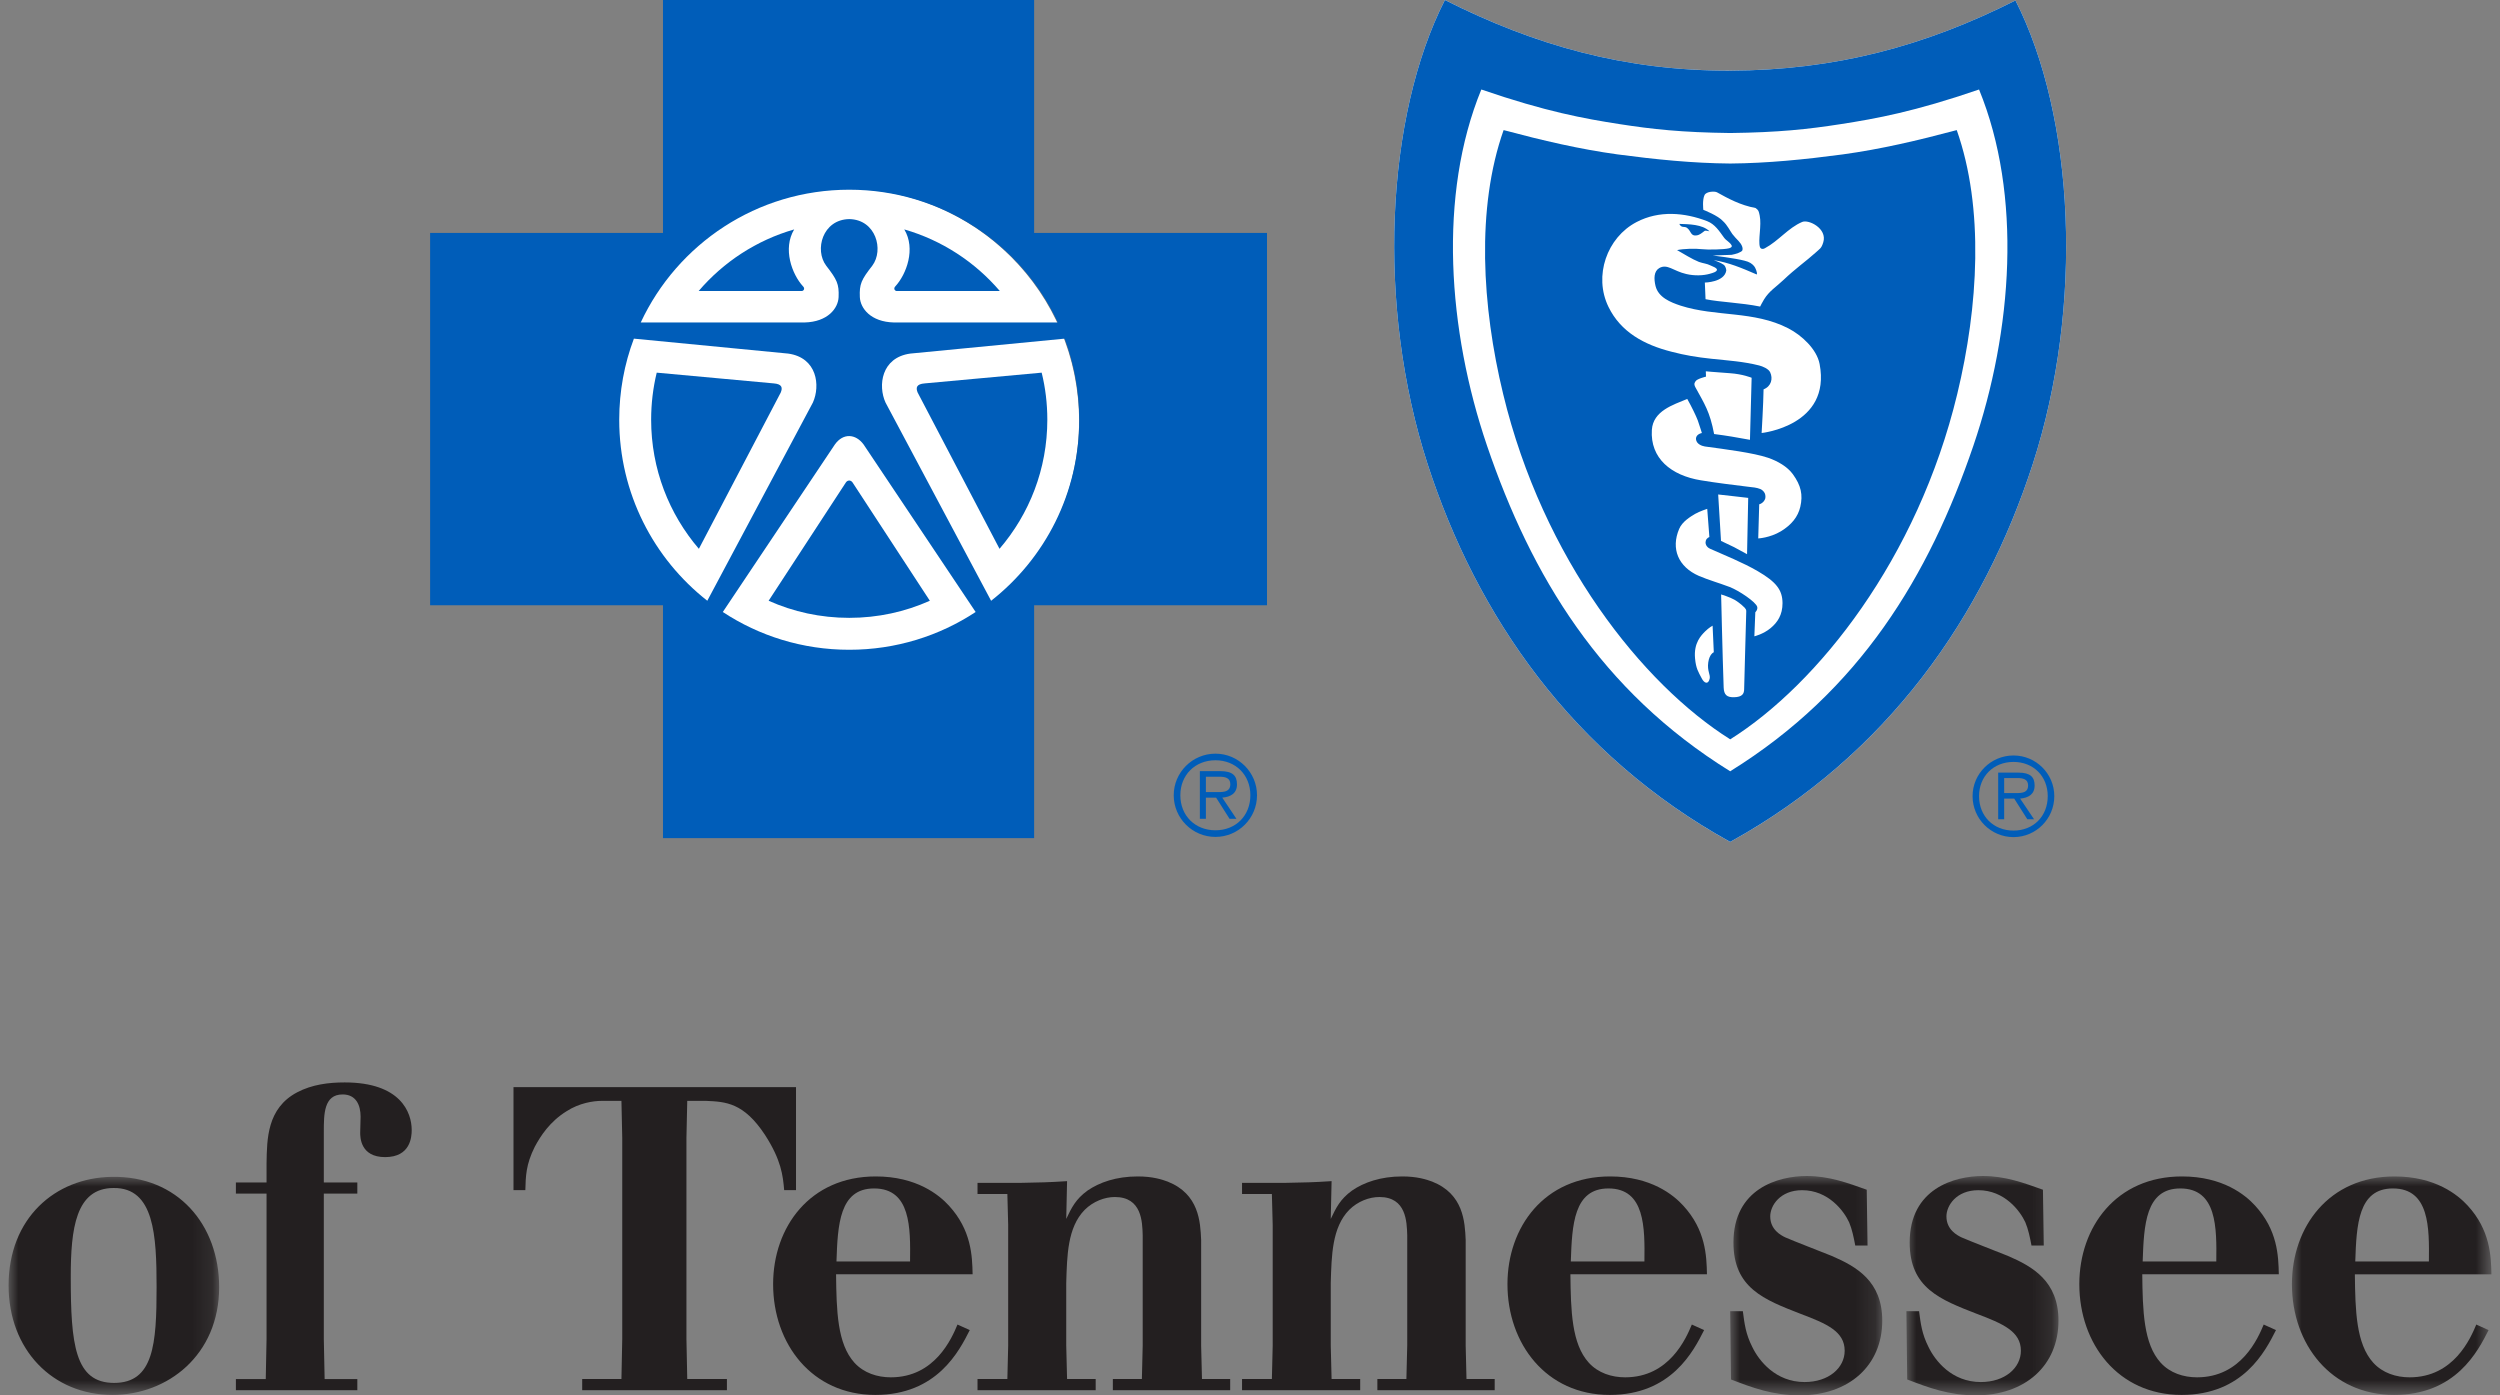 <?xml version="1.0" encoding="UTF-8"?>
<svg width="129px" height="72px" viewBox="0 0 129 72" version="1.1" xmlns="http://www.w3.org/2000/svg" xmlns:xlink="http://www.w3.org/1999/xlink">
    <rect x="0" y="0" width="129" height="72" fill="#808080" stroke="none"/>
    <title>Logos/BlueCross/Stacked/BlueCross</title>
    <defs>
        <polygon id="path-1" points="0 7.10542736e-15 10.865 7.10542736e-15 10.865 11.253 0 11.253"></polygon>
        <polygon id="path-3" points="0 -7.10542736e-15 7.847 -7.10542736e-15 7.847 11.318 0 11.318"></polygon>
        <polygon id="path-5" points="0 -7.10542736e-15 7.847 -7.10542736e-15 7.847 11.318 0 11.318"></polygon>
        <polygon id="path-7" points="0 -7.10542736e-15 10.295 -7.10542736e-15 10.295 11.274 0 11.274"></polygon>
    </defs>
    <g id="Logos/BlueCross/Stacked/BlueCross" stroke="none" stroke-width="1" fill="none" fill-rule="evenodd">
        <g id="BCBST-Logo" transform="translate(0.443, 0)">
            <g id="Group-3" transform="translate(0, 60.725)">
                <mask id="mask-2" fill="white">
                    <use xlink:href="#path-1"></use>
                </mask>
                <g id="Clip-2"></g>
                <path d="M10.865,5.694 C10.865,9.194 8.207,11.253 5.359,11.253 C2.258,11.253 -6.65637394e-05,8.905 -6.65637394e-05,5.605 C-6.65637394e-05,2.127 2.405,0.046 5.316,0.001 C8.734,-0.065 10.865,2.481 10.865,5.694 M3.208,5.162 C3.208,8.639 3.418,10.634 5.444,10.634 C7.49,10.634 7.637,8.617 7.637,5.694 C7.637,3.013 7.512,0.555 5.422,0.576 C3.46,0.576 3.208,2.681 3.208,5.162" id="Fill-1" fill="#231F20" mask="url(#mask-2)"></path>
            </g>
            <path d="M18.164,57.625 C18.164,57.027 17.932,56.473 17.236,56.473 C16.266,56.473 16.266,57.492 16.266,58.4 L16.266,61.014 L17.995,61.014 L17.995,61.59 L16.266,61.59 L16.266,69.098 L16.308,71.159 L17.995,71.159 L17.995,71.734 L11.729,71.734 L11.729,71.159 L13.27,71.159 L13.311,69.098 L13.311,61.59 L11.729,61.59 L11.729,61.014 L13.311,61.014 L13.311,60.017 C13.333,58.777 13.333,57.182 14.894,56.362 C15.654,55.964 16.497,55.853 17.341,55.853 C20.232,55.853 20.801,57.404 20.801,58.311 C20.801,58.665 20.738,59.707 19.429,59.707 C18.143,59.707 18.143,58.665 18.143,58.444 L18.164,57.625 Z" id="Fill-4" fill="#231F20"></path>
            <path d="M26.053,56.097 L40.631,56.097 L40.631,61.412 L40.02,61.412 C39.956,60.659 39.872,59.863 39.027,58.555 C37.931,56.894 37.003,56.85 35.99,56.805 L35.019,56.805 L34.977,58.733 L34.977,69.075 L35.019,71.158 L37.066,71.158 L37.066,71.735 L29.598,71.735 L29.598,71.158 L31.623,71.158 L31.665,69.075 L31.665,58.733 L31.623,56.805 L30.61,56.805 C30.168,56.805 29.449,56.916 28.796,57.337 C27.93,57.869 27.446,58.622 27.151,59.175 C26.686,60.106 26.686,60.704 26.665,61.412 L26.053,61.412 L26.053,56.097 Z" id="Fill-6" fill="#231F20"></path>
            <path d="M49.597,68.633 C49.048,69.718 47.909,71.978 44.724,71.978 C41.453,71.978 39.45,69.342 39.45,66.263 C39.45,63.317 41.348,60.704 44.744,60.704 C46.854,60.704 48.014,61.656 48.521,62.21 C49.681,63.473 49.724,64.801 49.744,65.753 L42.698,65.753 C42.719,67.636 42.761,69.342 43.647,70.317 C44.132,70.849 44.829,71.07 45.525,71.07 C47.803,71.07 48.669,69.054 48.964,68.346 L49.597,68.633 Z M46.516,65.09 C46.538,63.362 46.558,61.324 44.66,61.324 C42.867,61.324 42.783,63.207 42.719,65.09 L46.516,65.09 Z" id="Fill-8" fill="#231F20"></path>
            <path d="M61.579,71.158 L63.034,71.158 L63.034,71.733 L56.98,71.733 L56.98,71.158 L58.478,71.158 L58.52,69.431 L58.52,63.738 C58.5,63.051 58.478,61.766 57.085,61.766 C56.559,61.766 55.968,61.989 55.524,62.431 C54.638,63.34 54.618,64.78 54.575,66.197 L54.575,69.431 L54.618,71.158 L56.094,71.158 L56.094,71.733 L49.997,71.733 L49.997,71.158 L51.537,71.158 L51.579,69.431 L51.579,63.207 L51.537,61.612 L49.997,61.612 L49.997,61.037 L52.17,61.037 C53.309,61.013 53.605,61.013 54.618,60.947 L54.575,62.896 C54.849,62.321 55.06,61.877 55.672,61.434 C56.285,61.013 57.149,60.704 58.268,60.704 C59.026,60.704 59.511,60.859 59.807,60.97 C61.431,61.612 61.495,63.051 61.536,63.982 L61.536,69.431 L61.579,71.158 Z" id="Fill-10" fill="#231F20"></path>
            <path d="M75.228,71.158 L76.683,71.158 L76.683,71.733 L70.629,71.733 L70.629,71.158 L72.127,71.158 L72.17,69.431 L72.17,63.738 C72.148,63.051 72.127,61.766 70.734,61.766 C70.207,61.766 69.617,61.989 69.173,62.431 C68.288,63.34 68.267,64.78 68.224,66.197 L68.224,69.431 L68.267,71.158 L69.743,71.158 L69.743,71.733 L63.646,71.733 L63.646,71.158 L65.186,71.158 L65.228,69.431 L65.228,63.207 L65.186,61.612 L63.646,61.612 L63.646,61.037 L65.819,61.037 C66.958,61.013 67.254,61.013 68.267,60.947 L68.224,62.896 C68.499,62.321 68.709,61.877 69.321,61.434 C69.932,61.013 70.798,60.704 71.915,60.704 C72.675,60.704 73.16,60.859 73.456,60.97 C75.08,61.612 75.144,63.051 75.186,63.982 L75.186,69.431 L75.228,71.158 Z" id="Fill-12" fill="#231F20"></path>
            <path d="M87.489,68.633 C86.94,69.718 85.801,71.978 82.615,71.978 C79.345,71.978 77.342,69.342 77.342,66.263 C77.342,63.317 79.24,60.704 82.636,60.704 C84.746,60.704 85.906,61.656 86.413,62.21 C87.573,63.473 87.616,64.801 87.636,65.753 L80.59,65.753 C80.611,67.636 80.653,69.342 81.54,70.317 C82.024,70.849 82.721,71.07 83.417,71.07 C85.695,71.07 86.561,69.054 86.856,68.346 L87.489,68.633 Z M84.409,65.09 C84.43,63.362 84.45,61.324 82.553,61.324 C80.759,61.324 80.674,63.207 80.611,65.09 L84.409,65.09 Z" id="Fill-14" fill="#231F20"></path>
            <g id="Group-18" transform="translate(88.834, 60.682)">
                <mask id="mask-4" fill="white">
                    <use xlink:href="#path-3"></use>
                </mask>
                <g id="Clip-17"></g>
                <path d="M0.654,6.977 C0.738,7.619 0.801,8.151 1.138,8.816 C1.476,9.525 2.341,10.632 3.839,10.632 C5.084,10.632 5.908,9.901 5.908,9.015 C5.908,8.018 4.978,7.619 3.628,7.11 C1.751,6.379 0.169,5.78 0.169,3.433 C0.169,0.642 2.489,-7.10542736e-15 3.945,-7.10542736e-15 C5.105,-7.10542736e-15 6.055,0.354 7.046,0.708 L7.088,3.588 L6.455,3.588 C6.371,3.145 6.287,2.746 6.139,2.392 C5.865,1.795 5.063,0.732 3.712,0.732 C2.573,0.732 2.067,1.529 2.067,2.083 C2.067,2.769 2.615,3.057 2.847,3.168 C3.186,3.322 4.852,3.965 5.232,4.12 C6.519,4.673 7.847,5.427 7.847,7.464 C7.847,9.79 6.118,11.318 3.586,11.318 C2.193,11.318 1.138,10.92 0.042,10.499 L0,6.977 L0.654,6.977 Z" id="Fill-16" fill="#231F20" mask="url(#mask-4)"></path>
            </g>
            <g id="Group-21" transform="translate(97.927, 60.682)">
                <mask id="mask-6" fill="white">
                    <use xlink:href="#path-5"></use>
                </mask>
                <g id="Clip-20"></g>
                <path d="M0.654,6.977 C0.738,7.619 0.801,8.151 1.138,8.816 C1.476,9.525 2.341,10.632 3.839,10.632 C5.084,10.632 5.908,9.901 5.908,9.015 C5.908,8.018 4.978,7.619 3.628,7.11 C1.751,6.379 0.169,5.78 0.169,3.433 C0.169,0.642 2.489,-7.10542736e-15 3.945,-7.10542736e-15 C5.105,-7.10542736e-15 6.055,0.354 7.046,0.708 L7.088,3.588 L6.455,3.588 C6.371,3.145 6.287,2.746 6.139,2.392 C5.865,1.795 5.063,0.732 3.712,0.732 C2.574,0.732 2.066,1.529 2.066,2.083 C2.066,2.769 2.615,3.057 2.847,3.168 C3.186,3.322 4.852,3.965 5.232,4.12 C6.519,4.673 7.847,5.427 7.847,7.464 C7.847,9.79 6.118,11.318 3.586,11.318 C2.193,11.318 1.138,10.92 0.042,10.499 L0,6.977 L0.654,6.977 Z" id="Fill-19" fill="#231F20" mask="url(#mask-6)"></path>
            </g>
            <path d="M116.997,68.633 C116.449,69.718 115.31,71.978 112.124,71.978 C108.854,71.978 106.85,69.342 106.85,66.263 C106.85,63.317 108.749,60.704 112.145,60.704 C114.255,60.704 115.415,61.656 115.921,62.21 C117.082,63.473 117.124,64.801 117.144,65.753 L110.098,65.753 C110.119,67.636 110.162,69.342 111.048,70.317 C111.533,70.849 112.229,71.07 112.925,71.07 C115.204,71.07 116.069,69.054 116.364,68.346 L116.997,68.633 Z M113.918,65.09 C113.938,63.362 113.958,61.324 112.06,61.324 C110.267,61.324 110.183,63.207 110.119,65.09 L113.918,65.09 Z" id="Fill-22" fill="#231F20"></path>
            <g id="Group-26" transform="translate(117.82, 60.704)">
                <mask id="mask-8" fill="white">
                    <use xlink:href="#path-7"></use>
                </mask>
                <g id="Clip-25"></g>
                <path d="M10.147,7.93 C9.598,9.015 8.46,11.274 5.274,11.274 C2.004,11.274 0,8.638 0,5.559 C0,2.613 1.898,-7.10542736e-15 5.294,-7.10542736e-15 C7.405,-7.10542736e-15 8.565,0.953 9.071,1.506 C10.232,2.769 10.274,4.098 10.295,5.05 L3.248,5.05 C3.269,6.933 3.312,8.638 4.198,9.613 C4.683,10.145 5.379,10.366 6.075,10.366 C8.354,10.366 9.219,8.35 9.514,7.642 L10.147,7.93 Z M7.068,4.386 C7.088,2.658 7.108,0.62 5.21,0.62 C3.417,0.62 3.333,2.503 3.269,4.386 L7.068,4.386 Z" id="Fill-24" fill="#231F20" mask="url(#mask-8)"></path>
            </g>
            <polygon id="Fill-27" fill="#FFFFFF" points="90.051 29.639 90.07 26.333 88.342 26.231 88.417 29.031"></polygon>
            <path d="M103.555,0.023 C98.905,2.369 94.271,3.627 88.834,3.645 C83.399,3.659 78.763,2.343 74.114,0 C71.056,6.008 70.579,15.774 73.216,23.93 C75.761,31.788 80.694,38.944 88.834,43.443 C96.976,38.944 101.909,31.788 104.452,23.93 C107.092,15.774 106.608,6.036 103.555,0.023" id="Fill-29" fill="#FFFFFF"></path>
            <path d="M43.246,33.721 C49.868,33.721 55.238,28.353 55.238,21.73 C55.238,15.107 49.868,9.737 43.246,9.737 C36.623,9.737 31.254,15.107 31.254,21.73 C31.254,28.353 36.623,33.721 43.246,33.721" id="Fill-31" fill="#FFFFFF"></path>
            <path d="M62.275,42.843 C61.223,42.843 60.463,42.09 60.463,41.035 C60.463,39.989 61.223,39.23 62.275,39.23 C63.321,39.23 64.076,39.989 64.076,41.035 C64.076,42.09 63.321,42.843 62.275,42.843 M62.275,38.889 C61.087,38.889 60.121,39.855 60.121,41.035 C60.121,42.222 61.087,43.185 62.275,43.185 C63.458,43.185 64.419,42.222 64.419,41.035 C64.419,39.855 63.458,38.889 62.275,38.889" id="Fill-33" fill="#005DB9"></path>
            <path d="M62.218,40.87 L61.781,40.87 L61.781,40.078 L62.459,40.078 C62.754,40.078 63.042,40.122 63.042,40.467 C63.042,40.929 62.561,40.87 62.218,40.87 M63.385,40.474 C63.385,40.033 63.168,39.79 62.528,39.79 L61.47,39.79 L61.47,42.25 L61.781,42.25 L61.781,41.158 L62.308,41.158 L63.001,42.25 L63.356,42.25 L62.625,41.158 C63.052,41.123 63.385,40.943 63.385,40.474" id="Fill-35" fill="#005DB9"></path>
            <path d="M43.378,24.796 C43.314,24.796 43.255,24.825 43.209,24.888 L39.218,30.999 C40.489,31.568 41.895,31.881 43.378,31.881 C44.859,31.881 46.264,31.568 47.537,30.999 L43.544,24.888 C43.497,24.825 43.436,24.796 43.378,24.796" id="Fill-37" fill="#005DB9"></path>
            <path d="M39.477,19.783 L33.444,19.229 C33.255,20.007 33.156,20.825 33.156,21.656 C33.156,24.204 34.083,26.526 35.619,28.319 L39.845,20.251 C39.946,20.004 39.911,19.816 39.477,19.783" id="Fill-39" fill="#005DB9"></path>
            <path d="M40.537,11.838 C38.593,12.396 36.888,13.519 35.61,15.014 L40.949,15.014 C41.045,14.99 41.098,14.874 40.989,14.771 C40.422,14.15 39.936,12.837 40.537,11.838" id="Fill-41" fill="#005DB9"></path>
            <path d="M51.146,15.014 C49.867,13.52 48.161,12.396 46.218,11.838 C46.82,12.837 46.33,14.149 45.761,14.77 C45.658,14.874 45.708,14.989 45.805,15.014 L51.146,15.014 Z" id="Fill-43" fill="#005DB9"></path>
            <path d="M47.275,19.783 C46.841,19.816 46.807,20.004 46.906,20.251 L51.132,28.319 C52.67,26.526 53.599,24.204 53.599,21.656 C53.599,20.825 53.5,20.007 53.307,19.229 L47.275,19.783 Z" id="Fill-45" fill="#005DB9"></path>
            <path d="M50.7,30.999 L50.706,31.015 L45.25,20.772 C44.853,19.901 45.029,18.453 46.524,18.245 L54.489,17.474 L54.49,17.474 L54.489,17.474 C54.98,18.775 55.245,20.189 55.245,21.663 C55.245,25.45 53.469,28.828 50.7,30.999 L50.7,30.999 Z M49.906,31.586 L49.9,31.579 C48.03,32.812 45.787,33.528 43.378,33.528 C40.964,33.528 38.726,32.812 36.854,31.579 L36.848,31.586 L36.848,31.577 L36.854,31.579 L42.636,22.936 C43.064,22.333 43.71,22.38 44.119,22.936 L49.9,31.579 C49.902,31.579 49.902,31.577 49.906,31.577 L49.906,31.586 Z M31.509,21.663 C31.509,20.189 31.775,18.775 32.266,17.474 L32.265,17.474 L32.266,17.474 L40.227,18.245 C41.724,18.453 41.896,19.901 41.502,20.772 L36.045,31.015 L36.054,30.999 C33.285,28.828 31.509,25.45 31.509,21.663 L31.509,21.663 Z M43.378,9.789 C48.137,9.789 52.244,12.59 54.136,16.64 L45.687,16.64 C44.482,16.611 43.95,15.906 43.925,15.331 C43.896,14.653 44.003,14.433 44.567,13.71 C45.176,12.897 44.756,11.329 43.378,11.305 C41.998,11.329 41.575,12.897 42.189,13.71 C42.748,14.433 42.857,14.653 42.829,15.331 C42.805,15.906 42.274,16.611 41.067,16.64 L32.619,16.64 C34.509,12.59 38.615,9.789 43.378,9.789 L43.378,9.789 Z M52.918,12.019 L52.918,0.001 L33.767,0.001 L33.767,12.019 L21.751,12.019 L21.751,31.233 L33.767,31.233 L33.767,43.249 L52.918,43.249 L52.918,31.233 L64.934,31.233 L64.934,12.019 L52.918,12.019 Z" id="Fill-47" fill="#005DB9"></path>
            <path d="M103.454,42.858 C102.425,42.858 101.676,42.12 101.676,41.081 C101.676,40.054 102.425,39.315 103.454,39.315 C104.481,39.315 105.22,40.054 105.22,41.081 C105.22,42.12 104.481,42.858 103.454,42.858 M103.454,38.983 C102.289,38.983 101.342,39.924 101.342,41.081 C101.342,42.25 102.289,43.195 103.454,43.195 C104.615,43.195 105.559,42.25 105.559,41.081 C105.559,39.924 104.615,38.983 103.454,38.983" id="Fill-49" fill="#005DB9"></path>
            <path d="M103.398,40.921 L102.972,40.921 L102.972,40.147 L103.633,40.147 C103.926,40.147 104.207,40.191 104.207,40.53 C104.207,40.98 103.738,40.921 103.398,40.921 M104.543,40.531 C104.543,40.1 104.331,39.867 103.703,39.867 L102.663,39.867 L102.663,42.275 L102.972,42.275 L102.972,41.208 L103.49,41.208 L104.167,42.275 L104.515,42.275 L103.796,41.208 C104.218,41.17 104.543,40.994 104.543,40.531" id="Fill-51" fill="#005DB9"></path>
            <path d="M101.383,23 C99.098,29.703 95.529,35.648 88.834,39.798 C88.837,39.798 88.84,39.798 88.843,39.803 L88.83,39.803 C88.83,39.803 88.831,39.798 88.834,39.798 C82.14,35.648 78.574,29.703 76.288,23 C74.258,17.037 73.762,10.059 75.993,4.618 C79.34,5.767 81.303,6.121 83.125,6.404 C84.825,6.67 86.339,6.833 88.83,6.864 L88.843,6.864 C91.328,6.833 92.845,6.67 94.545,6.404 C96.366,6.121 98.33,5.767 101.676,4.618 C103.906,10.059 103.413,17.037 101.383,23 M103.555,0.023 C98.905,2.368 94.27,3.627 88.834,3.646 C83.399,3.658 78.761,2.344 74.114,0.001 C71.056,6.008 70.578,15.773 73.216,23.93 C75.76,31.787 80.695,38.943 88.834,43.442 C96.976,38.943 101.909,31.787 104.452,23.93 C107.092,15.773 106.607,6.035 103.555,0.023" id="Fill-53" fill="#005DB9"></path>
            <path d="M86.602,11.754 C86.828,11.919 86.783,12.2 87.109,12.146 C87.275,12.119 87.377,12.013 87.526,11.907 C87.546,11.893 87.719,11.919 87.765,11.935 C87.405,11.569 86.684,11.569 86.208,11.553 C86.329,11.786 86.461,11.66 86.602,11.754" id="Fill-55" fill="#005DB9"></path>
            <polygon id="Fill-57" fill="#005DB9" points="88.829 38.154 88.835 38.154 88.839 38.154"></polygon>
            <path d="M93.638,12.502 C93.537,12.836 93.456,12.831 93.24,13.037 C92.784,13.449 92.179,13.877 91.59,14.441 C91.212,14.801 90.848,15.014 90.581,15.451 C90.516,15.548 90.38,15.819 90.38,15.819 C89.372,15.617 88.348,15.596 87.563,15.439 L87.527,14.58 C87.527,14.58 88.533,14.567 88.633,13.961 C88.634,13.93 88.614,13.749 88.5,13.662 C88.363,13.559 88.062,13.449 87.989,13.424 C88.752,13.543 89.423,13.824 90.206,14.164 C90.255,14.085 90.127,13.79 90.066,13.729 C89.959,13.605 89.835,13.514 89.564,13.449 C89.088,13.324 87.941,13.184 87.941,13.184 C87.941,13.184 88.355,13.168 88.91,13.149 C89.152,13.106 89.404,13.009 89.456,12.931 C89.513,12.807 89.438,12.618 89.267,12.436 C89.155,12.316 89.04,12.202 88.946,12.076 C88.83,11.915 88.679,11.608 88.474,11.422 C88.218,11.122 87.449,10.828 87.449,10.828 C87.449,10.828 87.387,10.317 87.512,10.064 C87.605,9.879 88.018,9.858 88.148,9.92 C88.721,10.241 89.372,10.594 90.142,10.732 C90.302,10.85 90.307,10.885 90.357,11.122 C90.465,11.635 90.264,12.393 90.37,12.75 C90.42,12.865 90.536,12.862 90.623,12.811 C91.339,12.427 91.823,11.762 92.549,11.453 C92.887,11.308 93.857,11.797 93.638,12.502 L93.638,12.502 Z M90.457,22.344 C90.457,22.344 90.547,20.824 90.557,20.091 C90.96,19.931 91.048,19.536 90.898,19.211 C90.813,19.028 90.507,18.903 90.33,18.858 C89.494,18.648 88.727,18.604 87.863,18.512 C87.108,18.431 86.509,18.333 85.812,18.15 C84.391,17.791 83.186,17.131 82.556,15.838 C81.775,14.242 82.472,12.253 84.007,11.456 C85.168,10.85 86.476,10.963 87.644,11.411 C88.052,11.571 88.269,11.922 88.52,12.266 C88.634,12.421 88.805,12.482 88.904,12.653 C88.961,12.75 88.83,12.796 88.775,12.811 C88.518,12.881 87.66,12.892 87.377,12.858 C87.029,12.817 86.442,12.831 86.093,12.905 C86.46,13.112 86.856,13.368 87.221,13.514 C87.446,13.595 87.621,13.595 87.825,13.699 C87.909,13.746 88.154,13.814 88.154,13.926 C88.127,14.037 87.925,14.085 87.777,14.129 C87.445,14.223 86.989,14.239 86.568,14.139 C85.901,13.987 85.588,13.592 85.172,13.834 C84.895,14.003 84.891,14.376 84.982,14.757 C85.129,15.347 85.75,15.596 86.275,15.771 C88.102,16.358 90.051,16.024 91.833,16.942 C92.524,17.297 93.303,18.016 93.449,18.783 C94.056,21.966 90.457,22.344 90.457,22.344 L90.457,22.344 Z M87.577,19.159 C87.577,19.159 87.937,19.197 88.814,19.257 C89.488,19.302 89.941,19.493 89.941,19.493 L89.855,22.695 C89.137,22.562 88.67,22.482 88.005,22.396 C87.786,21.235 87.505,20.836 87.039,19.983 C86.933,19.79 87.024,19.715 87.053,19.668 C87.118,19.548 87.586,19.434 87.586,19.434 L87.577,19.159 Z M92.453,26.15 C92.332,26.671 91.996,27.083 91.451,27.415 C90.879,27.756 90.282,27.783 90.282,27.783 L90.332,26.023 C90.332,26.023 90.464,25.993 90.557,25.88 C90.646,25.768 90.67,25.691 90.646,25.538 C90.63,25.438 90.549,25.306 90.392,25.235 C90.22,25.161 89.95,25.134 89.84,25.126 C88.971,25.019 88.172,24.924 87.324,24.784 C85.788,24.535 84.7,23.65 84.793,22.182 C84.857,21.2 85.888,20.892 86.619,20.585 C86.859,21.011 87.074,21.463 87.162,21.692 C87.299,22.09 87.374,22.344 87.374,22.344 C87.374,22.344 87.044,22.401 87.071,22.671 C87.099,22.911 87.364,23.011 87.527,23.038 C88.601,23.185 90.031,23.364 90.788,23.621 C91.291,23.794 91.785,24.079 92.069,24.469 C92.496,25.059 92.593,25.538 92.453,26.15 L92.453,26.15 Z M88.215,25.515 C88.914,25.597 89.171,25.618 89.764,25.691 L89.705,28.596 L89.032,28.231 L88.361,27.911 L88.215,25.515 Z M90.919,32.412 C90.538,32.728 90.082,32.834 90.082,32.834 L90.131,31.592 C90.131,31.592 90.267,31.466 90.23,31.315 C90.166,31.063 89.282,30.472 88.807,30.288 C88.323,30.104 87.681,29.915 87.221,29.717 C86.153,29.251 85.767,28.314 86.201,27.293 C86.358,26.915 86.787,26.658 87.022,26.518 C87.28,26.374 87.65,26.256 87.65,26.256 L87.761,27.711 C87.761,27.711 87.621,27.759 87.58,27.891 C87.499,28.145 87.732,28.292 87.795,28.314 C88.494,28.625 89.512,29.036 90.255,29.471 C91.216,30.031 91.53,30.443 91.535,31.119 C91.536,31.729 91.276,32.117 90.919,32.412 L90.919,32.412 Z M89.555,35.563 C89.553,35.792 89.463,35.969 89.032,35.977 C88.669,35.985 88.514,35.858 88.498,35.479 C88.439,33.812 88.367,30.672 88.367,30.672 C88.367,30.672 88.836,30.817 89.06,30.949 C89.127,30.988 89.376,31.143 89.589,31.365 C89.633,31.434 89.667,31.448 89.664,31.548 C89.637,32.766 89.561,35.023 89.555,35.563 L89.555,35.563 Z M87.703,34.179 C87.64,34.62 87.821,34.807 87.777,35.014 C87.703,35.35 87.489,35.251 87.364,35 C87.187,34.662 87.071,34.496 87.022,33.98 C86.943,33.162 87.352,32.775 87.537,32.585 C87.739,32.384 87.927,32.284 87.927,32.284 L87.989,33.656 C87.989,33.656 87.765,33.74 87.703,34.179 L87.703,34.179 Z M94.646,7.967 C92.691,8.228 90.751,8.423 88.843,8.438 L88.83,8.438 C86.918,8.423 84.982,8.228 83.024,7.967 C81.067,7.698 79.171,7.254 77.143,6.713 C75.723,10.738 76.024,15.81 77.119,20.328 C79.17,28.836 84.304,35.301 88.836,38.15 C93.364,35.301 98.502,28.836 100.552,20.328 C101.643,15.81 101.945,10.738 100.525,6.713 C98.496,7.254 96.603,7.698 94.646,7.967 L94.646,7.967 Z" id="Fill-59" fill="#005DB9"></path>
        </g>
    </g>
</svg>